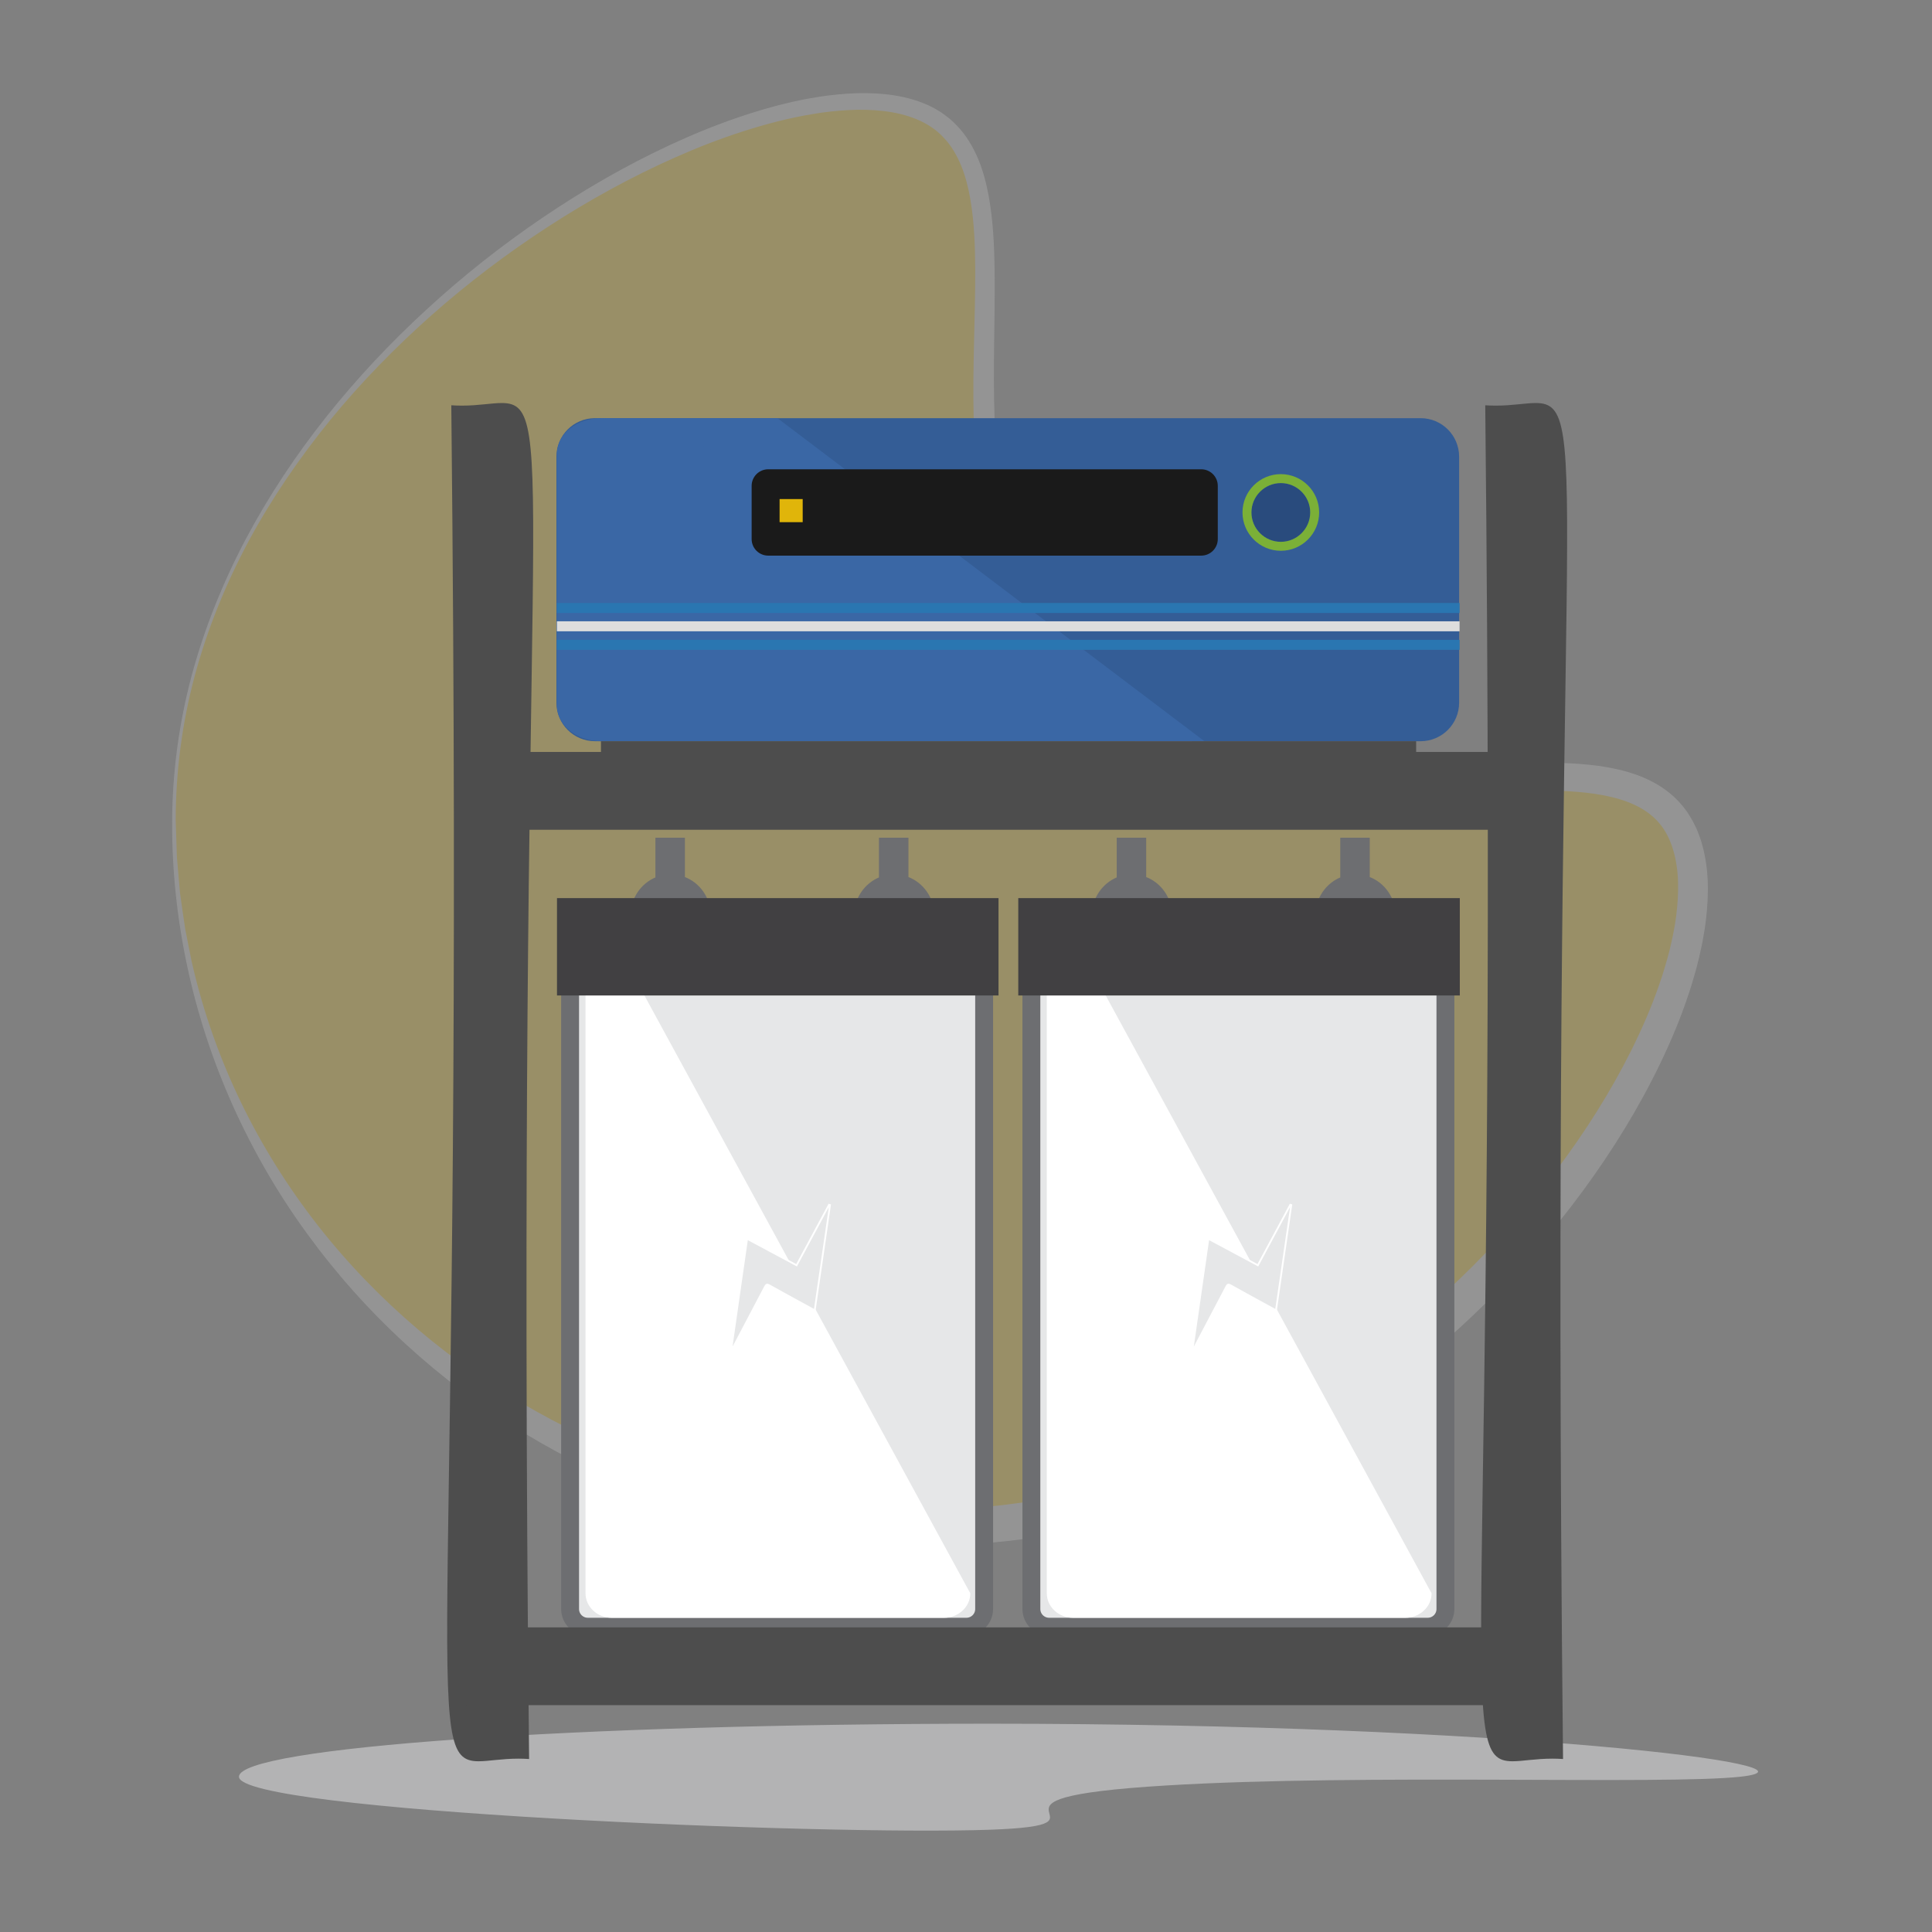<?xml version="1.0" encoding="utf-8"?>
<!-- Generator: Adobe Illustrator 23.1.0, SVG Export Plug-In . SVG Version: 6.00 Build 0)  -->
<svg version="1.1" id="Layer_1" xmlns="http://www.w3.org/2000/svg" xmlns:xlink="http://www.w3.org/1999/xlink" x="0px" y="0px"
	 viewBox="0 0 1080 1080" style="enable-background:new 0 0 1080 1080;" xml:space="preserve">
<rect x="0" y="0" width="1080" height="1080" fill="#808080" stroke="none"/>
<style type="text/css">
	.st0{opacity:0.2;}
	.st1{fill:#FFCD05;}
	.st2{fill:#E6E7E8;}
	.st3{opacity:0.5;fill:#E6E7E8;}
	.st4{enable-background:new    ;}
	.st5{fill:#345D96;}
	.st6{fill:#254676;}
	.st7{fill:#3A67A5;}
	.st8{fill:#2C4F83;}
	.st9{fill:#274878;}
	.st10{fill:#2A76B1;}
	.st11{fill:#195480;}
	.st12{fill:#DDDDDD;}
	.st13{fill:#8E8E8E;}
	.st14{fill:#1A1A1A;}
	.st15{fill:#294B7D;}
	.st16{fill:#7BB037;}
	.st17{fill:#4D4D4D;}
	.st18{fill:#E0B50A;}
	.st19{fill:#9E8100;}
	.st20{fill:#E6E7E8;stroke:#6D6E71;stroke-width:10;stroke-miterlimit:10;}
	.st21{fill:#6D6E71;stroke:#6D6E71;stroke-miterlimit:10;}
	.st22{fill:#FFFFFF;}
	.st23{fill:#414042;}
	.st24{fill:#E6E7E8;stroke:#FFFFFF;stroke-miterlimit:10;}
</style>
<g class="st0">
	<path class="st1" d="M97.22,458.63c0,218.36,187.89,395.38,419.66,395.38c288.47,0,475.52-313.63,419.66-395.38
		c-41.99-61.45-210.82,23.38-320.8-65.1c-123.3-99.19-19.33-292.86-98.86-330.28C423.46,19.29,97.22,200.63,97.22,458.63z"/>
	<path class="st2" d="M98.22,458.63l0.66,20.4l1.77,20.33c0.96,6.73,1.86,13.48,2.92,20.19l1.98,10l0.99,5
		c0.34,1.66,0.61,3.34,1.07,4.98c6.14,26.48,15.26,52.24,27.07,76.65c11.8,24.42,26.31,47.46,42.93,68.77
		c16.66,21.29,35.53,40.78,56.06,58.22c20.54,17.44,42.79,32.78,66.22,45.87c23.42,13.14,48.1,23.92,73.49,32.39
		c25.4,8.47,51.54,14.57,78,18.26c26.44,3.72,53.28,4.95,79.86,4.02c13.29-0.54,26.54-1.85,39.71-3.71l9.85-1.53l9.8-1.85l2.45-0.46
		l2.44-0.54l4.87-1.08l4.87-1.08l4.83-1.23c6.46-1.57,12.84-3.46,19.24-5.28l9.51-3.03c1.59-0.49,3.16-1.04,4.73-1.6l4.71-1.66
		c12.53-4.49,24.87-9.53,36.95-15.16c24.1-11.37,47.37-24.64,69.23-40.02c21.91-15.3,42.69-32.29,61.93-50.92
		c19.29-18.57,37.19-38.62,53.35-59.98c16.13-21.36,30.57-44.04,42.44-67.9c5.9-11.93,11.24-24.14,15.5-36.64l1.58-4.69
		c0.52-1.57,0.96-3.15,1.45-4.72c1-3.14,1.78-6.32,2.64-9.49c1.52-6.35,2.9-12.74,3.69-19.14c0.8-6.39,1.23-12.78,1.04-19.05
		c-0.2-6.26-1.08-12.38-2.79-18.05c-1.74-5.65-4.27-10.85-7.95-14.98c-0.86-1.09-1.9-2.02-2.88-3.01c-1.08-0.89-2.1-1.85-3.28-2.64
		c-1.11-0.87-2.37-1.58-3.57-2.36c-1.3-0.67-2.53-1.42-3.91-2.01c-5.35-2.53-11.39-4.18-17.62-5.38
		c-6.25-1.18-12.75-1.82-19.33-2.21c-13.17-0.75-26.65-0.44-40.2,0.03c-27.11,1-54.62,2.65-82.34,1.78
		c-13.86-0.46-27.76-1.48-41.6-3.53c-13.83-2.06-27.61-5.07-41.01-9.5c-13.41-4.36-26.41-10.2-38.62-17.41
		c-12.18-7.27-23.51-15.93-33.66-25.86c-5.09-4.95-9.78-10.32-14.21-15.87c-4.41-5.58-8.37-11.5-12.02-17.58
		c-3.67-6.08-6.82-12.45-9.67-18.91c-1.45-3.23-2.71-6.53-3.99-9.82c-1.18-3.32-2.37-6.64-3.38-10.01
		c-4.21-13.44-6.94-27.22-8.77-41.02c-1.77-13.81-2.66-27.66-2.96-41.45c-0.68-27.58,0.92-54.96,0.89-81.99
		c-0.07-13.49-0.53-26.96-2.76-39.9c-1.14-6.45-2.7-12.78-5.1-18.64c-2.42-5.84-5.55-11.29-9.79-15.68
		c-8.27-9.06-20.75-13.37-33.59-14.87c-6.44-0.76-13.04-0.92-19.65-0.54c-6.61,0.37-13.24,1.05-19.82,2.2
		c-13.19,2.13-26.24,5.58-39.07,9.68c-12.84,4.11-25.45,9.03-37.82,14.51c-24.75,10.97-48.58,24.1-71.34,38.89
		c-22.76,14.8-44.49,31.25-64.86,49.26c-20.33,18.04-39.43,37.54-56.67,58.6c-17.17,21.1-32.64,43.64-45.59,67.6
		c-12.87,23.99-23.21,49.36-30.29,75.66C101.78,404.22,98.23,431.43,98.22,458.63z M96.22,458.63c0.18-27.39,3.9-54.72,10.97-81.15
		c7.13-26.43,17.44-51.94,30.2-76.14c12.85-24.16,28.05-47.05,45.1-68.46c17.04-21.43,35.87-41.42,56.06-59.95
		c20.15-18.56,41.73-35.6,64.42-51.02c22.7-15.4,46.53-29.23,71.5-40.84c12.48-5.79,25.24-11.04,38.32-15.49
		c3.27-1.1,6.54-2.22,9.86-3.19c1.66-0.5,3.3-1.03,4.97-1.5l5.01-1.38c1.66-0.48,3.35-0.89,5.03-1.3l5.06-1.23
		c3.41-0.68,6.79-1.5,10.23-2.04c6.84-1.28,13.8-2.1,20.81-2.58c7.01-0.49,14.11-0.43,21.23,0.31c7.11,0.76,14.27,2.23,21.14,5
		l2.57,1.06c0.85,0.38,1.67,0.84,2.51,1.25c1.69,0.8,3.26,1.84,4.86,2.83c3.11,2.11,6.1,4.47,8.68,7.23
		c5.31,5.41,9.14,11.97,11.99,18.69c2.84,6.75,4.61,13.74,5.92,20.7c2.54,13.96,3.12,27.88,3.34,41.65
		c0.18,13.78-0.12,27.46-0.28,41.08c-0.17,13.62-0.24,27.18,0.22,40.67c0.43,13.49,1.43,26.91,3.27,40.16
		c1.89,13.23,4.63,26.29,8.71,38.87c0.98,3.16,2.13,6.25,3.26,9.35c1.23,3.06,2.43,6.13,3.81,9.11c2.72,5.98,5.68,11.85,9.13,17.42
		c3.43,5.58,7.12,10.99,11.23,16.07c4.13,5.06,8.49,9.95,13.23,14.47c9.43,9.08,20,17.02,31.31,23.65
		c11.34,6.58,23.43,11.9,36.01,15.87c25.15,8.07,51.89,11.05,78.7,11.69c13.43,0.29,26.92,0.02,40.47-0.51
		c13.55-0.53,27.15-1.33,40.86-1.93c13.72-0.58,27.55-1.04,41.65-0.36c7.05,0.37,14.16,0.99,21.34,2.28
		c7.16,1.32,14.42,3.18,21.46,6.42c1.77,0.75,3.48,1.72,5.21,2.63c1.68,1.04,3.39,2.01,4.99,3.22c1.65,1.11,3.17,2.45,4.71,3.74
		c1.45,1.41,2.94,2.77,4.24,4.34c1.39,1.48,2.54,3.15,3.75,4.77c1.05,1.71,2.16,3.39,3.11,5.14l1.31,2.67
		c0.42,0.89,0.91,1.77,1.22,2.69l1.04,2.74c0.34,0.91,0.71,1.82,0.95,2.75c2.3,7.38,3.4,14.89,3.71,22.25
		c0.29,7.37-0.13,14.64-0.97,21.79l-0.72,5.34c-0.28,1.77-0.61,3.52-0.92,5.28l-0.48,2.64l-0.56,2.61
		c-0.38,1.74-0.73,3.49-1.15,5.21c-0.88,3.43-1.69,6.89-2.72,10.27c-0.5,1.69-0.96,3.4-1.49,5.08l-1.63,5.03
		c-4.39,13.39-9.86,26.31-15.9,38.91c-12.14,25.17-26.85,48.93-43.32,71.33c-16.49,22.39-34.78,43.42-54.57,62.96
		c-19.81,19.52-41.22,37.44-63.96,53.54c-2.87,1.98-5.69,4.02-8.6,5.94l-8.72,5.76l-8.86,5.55c-2.95,1.86-5.99,3.57-8.98,5.36
		c-12.05,7.02-24.4,13.56-37.06,19.47c-12.67,5.89-25.62,11.16-38.79,15.85l-4.95,1.73c-1.65,0.58-3.3,1.16-4.97,1.67l-10,3.17
		l-10.09,2.87l-2.53,0.71l-2.55,0.63l-5.09,1.26l-5.1,1.25l-5.13,1.1l-5.13,1.1l-2.57,0.54l-2.58,0.47l-10.33,1.86l-10.38,1.53
		c-13.87,1.85-27.82,3.12-41.81,3.58c-3.5,0.12-6.99,0.1-10.49,0.15c-1.75,0.01-3.5,0.06-5.24,0.03l-5.23-0.16l-10.45-0.32
		l-5.23-0.16c-1.74-0.09-3.48-0.26-5.21-0.38l-10.42-0.83c-3.47-0.29-6.95-0.51-10.4-1.02l-10.37-1.34
		c-3.45-0.48-6.92-0.8-10.34-1.48c-27.52-4.42-54.6-11.47-80.71-21.06c-26.12-9.58-51.25-21.74-74.97-36.12
		c-23.71-14.41-45.95-31.14-66.32-49.83c-20.38-18.69-38.84-39.39-55.03-61.68c-16.24-22.26-30.09-46.2-41.35-71.26
		c-11.26-25.05-19.87-51.26-25.58-78.07C98.93,513.4,96.08,486,96.22,458.63z"/>
</g>
<path class="st3" d="M133.59,993.2c0-16.37,187.89-29.64,419.66-29.64c288.47,0,475.52,23.51,419.66,29.64
	c-41.99,4.61-210.82-1.75-320.8,4.88c-123.3,7.44-19.33,21.95-98.86,24.76C459.83,1026.13,133.59,1012.54,133.59,993.2z"/>
<g>
	<g>
		<g>
			<g class="st4">
				<g>
					<path class="st5" d="M794.14,233.76c11.88,0,21.52,9.63,21.52,21.52v137.53c0,11.89-9.64,21.53-21.52,21.53H332.57
						c-11.89,0-21.53-9.64-21.53-21.53V255.28c0-11.89,9.64-21.52,21.53-21.52H794.14z"/>
				</g>
				<g>
					<rect x="332.57" y="233.76" class="st6" width="461.57" height="0"/>
				</g>
			</g>
		</g>
	</g>
	<g>
		<g>
			<g class="st4">
				<g>
					<polygon class="st7" points="434.61,233.76 673.28,414.34 335.94,414.34 335.94,233.76 					"/>
				</g>
				<g>
					<polygon class="st8" points="434.61,233.76 434.61,233.76 673.28,414.34 673.28,414.34 					"/>
				</g>
				<g>
					<rect x="335.94" y="233.76" class="st9" width="98.68" height="0"/>
				</g>
			</g>
		</g>
	</g>
	<g>
		<g>
			<g>
				<path class="st7" d="M335.94,233.76c76.85,0,337.35,180.58,247.73,180.58c-99.43,0-204.09,0-247.73,0
					c-1.64,0-10.37-0.14-17.41-5.87c-4.46-3.63-7.22-8.64-7.22-14.17V253.79C311.3,242.72,322.34,233.76,335.94,233.76z"/>
			</g>
		</g>
	</g>
	<g>
		<g>
			<g class="st4">
				<g>
					<rect x="311.3" y="337.08" class="st10" width="504.62" height="5.58"/>
				</g>
				<g>
					<rect x="311.3" y="337.08" class="st11" width="504.62" height="0"/>
				</g>
			</g>
		</g>
	</g>
	<g>
		<g>
			<g class="st4">
				<g>
					<rect x="311.3" y="347.31" class="st12" width="504.62" height="5.59"/>
				</g>
				<g>
					<rect x="311.3" y="347.31" class="st13" width="504.62" height="0"/>
				</g>
			</g>
		</g>
	</g>
	<g>
		<g>
			<g class="st4">
				<g>
					<rect x="311.3" y="357.67" class="st10" width="504.62" height="5.59"/>
				</g>
				<g>
					<rect x="311.3" y="357.67" class="st11" width="504.62" height="0"/>
				</g>
			</g>
		</g>
	</g>
	<g>
		<g>
			<g class="st4">
				<g>
					<path class="st14" d="M671.48,262.33c5.12,0,9.27,4.15,9.27,9.27v29.73c0,5.12-4.15,9.27-9.27,9.27H429.44
						c-5.12,0-9.27-4.15-9.27-9.27V271.6c0-5.12,4.15-9.27,9.27-9.27H671.48z"/>
				</g>
				<g>
					<rect x="429.44" y="262.33" class="st14" width="242.05" height="0"/>
				</g>
			</g>
		</g>
	</g>
	<g>
		<g>
			<g class="st4">
				<g>
					<path class="st15" d="M715.99,270.03c9.05,0,16.43,7.37,16.43,16.42c0,9.06-7.37,16.43-16.43,16.43
						c-9.06,0-16.43-7.37-16.43-16.43C699.55,277.4,706.92,270.03,715.99,270.03z"/>
				</g>
				<g>
					<path class="st16" d="M715.99,265.04c11.81,0,21.43,9.61,21.43,21.42c0,11.82-9.62,21.43-21.43,21.43
						c-11.82,0-21.43-9.61-21.43-21.43C694.56,274.65,704.17,265.04,715.99,265.04z M715.99,302.89c9.05,0,16.43-7.37,16.43-16.43
						c0-9.05-7.37-16.42-16.43-16.42c-9.06,0-16.43,7.37-16.43,16.42C699.55,295.52,706.92,302.89,715.99,302.89"/>
				</g>
			</g>
		</g>
	</g>
	<g>
		<g>
			<g class="st4">
				<g>
					<rect x="335.94" y="414.34" class="st17" width="455.7" height="6.88"/>
				</g>
				<g>
					<rect x="335.94" y="414.34" class="st17" width="455.7" height="0"/>
				</g>
			</g>
		</g>
	</g>
	<g>
		<g>
			<g class="st4">
				<g>
					<rect x="435.8" y="278.98" class="st18" width="12.91" height="12.92"/>
				</g>
				<g>
					<rect x="435.8" y="278.98" class="st19" width="12.91" height="0"/>
				</g>
			</g>
		</g>
	</g>
</g>
<g>
	<g>
		<path class="st20" d="M540.24,909.34H328.59c-5.47,0-9.9-4.43-9.9-9.9V519.38c0-5.47,4.43-9.9,9.9-9.9h211.65
			c5.47,0,9.9,4.43,9.9,9.9v380.05C550.15,904.9,545.71,909.34,540.24,909.34z"/>
		<g>
			<g>
				<path class="st21" d="M382.37,490.61v-21.82h-15.49v22.03c-8.15,3.31-13.93,11.49-13.93,21.07c0,12.51,9.83,22.66,21.95,22.66
					c12.12,0,21.95-10.14,21.95-22.66C396.85,502.09,390.81,493.76,382.37,490.61z"/>
				<path class="st21" d="M507.33,490.61v-21.82h-15.49v22.03c-8.15,3.31-13.93,11.49-13.93,21.07c0,12.51,9.83,22.66,21.95,22.66
					c12.12,0,21.95-10.14,21.95-22.66C521.82,502.09,515.78,493.76,507.33,490.61z"/>
			</g>
			<path class="st22" d="M527.61,904.38H342.1c-8.17,0-14.79-6.13-14.79-13.7V536.92c0-7.57,6.62-13.7,14.79-13.7l200.3,367.45
				C542.4,898.24,535.78,904.38,527.61,904.38z"/>
			<rect x="311.36" y="502.05" class="st23" width="246.82" height="54.43"/>
			<path class="st24" d="M455.42,732.47c-3.02-1.65-5.68-3.1-8.34-4.56c-5.7-3.13-11.41-6.22-17.07-9.42
				c-1.25-0.71-1.73-0.4-2.34,0.78c-5.8,11.08-11.64,22.14-17.47,33.2c-0.3,0.56-0.62,1.11-0.93,1.66c-0.15-0.04-0.3-0.08-0.46-0.12
				c2.93-20.4,5.85-40.8,8.83-61.53c9.33,4.99,18.41,9.86,27.65,14.81c6.09-11.34,12.12-22.58,18.15-33.82
				c0.18,0.05,0.36,0.11,0.53,0.16C461.14,693.1,458.31,712.58,455.42,732.47z"/>
		</g>
	</g>
	<g>
		<path class="st20" d="M798.11,909.34H586.45c-5.47,0-9.9-4.43-9.9-9.9V519.38c0-5.47,4.43-9.9,9.9-9.9h211.65
			c5.47,0,9.9,4.43,9.9,9.9v380.05C808.01,904.9,803.58,909.34,798.11,909.34z"/>
		<g>
			<g>
				<path class="st21" d="M640.23,490.61v-21.82h-15.49v22.03c-8.15,3.31-13.93,11.49-13.93,21.07c0,12.51,9.83,22.66,21.95,22.66
					s21.95-10.14,21.95-22.66C654.71,502.09,648.67,493.76,640.23,490.61z"/>
				<path class="st21" d="M765.2,490.61v-21.82h-15.49v22.03c-8.15,3.31-13.93,11.49-13.93,21.07c0,12.51,9.83,22.66,21.95,22.66
					s21.95-10.14,21.95-22.66C779.68,502.09,773.64,493.76,765.2,490.61z"/>
			</g>
			<path class="st22" d="M785.47,904.38H599.96c-8.17,0-14.79-6.13-14.79-13.7V536.92c0-7.57,6.62-13.7,14.79-13.7l200.3,367.45
				C800.27,898.24,793.64,904.38,785.47,904.38z"/>
			<rect x="569.22" y="502.05" class="st23" width="246.82" height="54.43"/>
			<path class="st24" d="M713.28,732.47c-3.02-1.65-5.68-3.1-8.34-4.56c-5.7-3.13-11.41-6.22-17.07-9.42
				c-1.25-0.71-1.73-0.4-2.34,0.78c-5.8,11.08-11.64,22.14-17.47,33.2c-0.3,0.56-0.62,1.11-0.93,1.66c-0.15-0.04-0.3-0.08-0.46-0.12
				c2.93-20.4,5.85-40.8,8.83-61.53c9.33,4.99,18.41,9.86,27.65,14.81c6.09-11.34,12.12-22.58,18.15-33.82
				c0.18,0.05,0.36,0.11,0.53,0.16C719.01,693.1,716.18,712.58,713.28,732.47z"/>
		</g>
	</g>
</g>
<g>
	<g>
		<g>
			<g>
				<path class="st17" d="M280.5,225.29c33.11-0.01,7.81,51.13,15.27,758.01c-2.07-0.14-4.04-0.2-5.93-0.2
					c-4.71,0-8.88,0.37-12.58,0.73c-3.69,0.37-6.92,0.73-9.72,0.73c-33.11,0-7.8-51.13-15.26-758.01c2.07,0.14,4.05,0.2,5.94,0.2
					c4.7,0,8.86-0.37,12.56-0.74C274.48,225.65,277.7,225.29,280.5,225.29z"/>
			</g>
		</g>
	</g>
	<g>
		<g>
			<g>
				<path class="st17" d="M858.48,225.29c33.11-0.01,7.81,51.13,15.27,758.01c-2.07-0.14-4.04-0.2-5.93-0.2
					c-4.71,0-8.88,0.37-12.58,0.73c-3.69,0.37-6.92,0.73-9.72,0.73c-33.11,0-7.8-51.13-15.26-758.01c2.07,0.14,4.05,0.2,5.94,0.2
					c4.7,0,8.86-0.37,12.56-0.74C852.46,225.65,855.68,225.29,858.48,225.29z"/>
			</g>
		</g>
	</g>
	<g>
		<g>
			<g class="st4">
				<g>
					<rect x="271.87" y="420.35" class="st17" width="580.14" height="43.49"/>
				</g>
				<g>
					<rect x="271.87" y="420.35" class="st17" width="580.14" height="0"/>
				</g>
			</g>
		</g>
	</g>
	<g>
		<g>
			<g class="st4">
				<g>
					<rect x="260.57" y="909.71" class="st17" width="580.13" height="43.49"/>
				</g>
				<g>
					<rect x="260.57" y="909.71" class="st17" width="580.13" height="0"/>
				</g>
			</g>
		</g>
	</g>
</g>
</svg>

